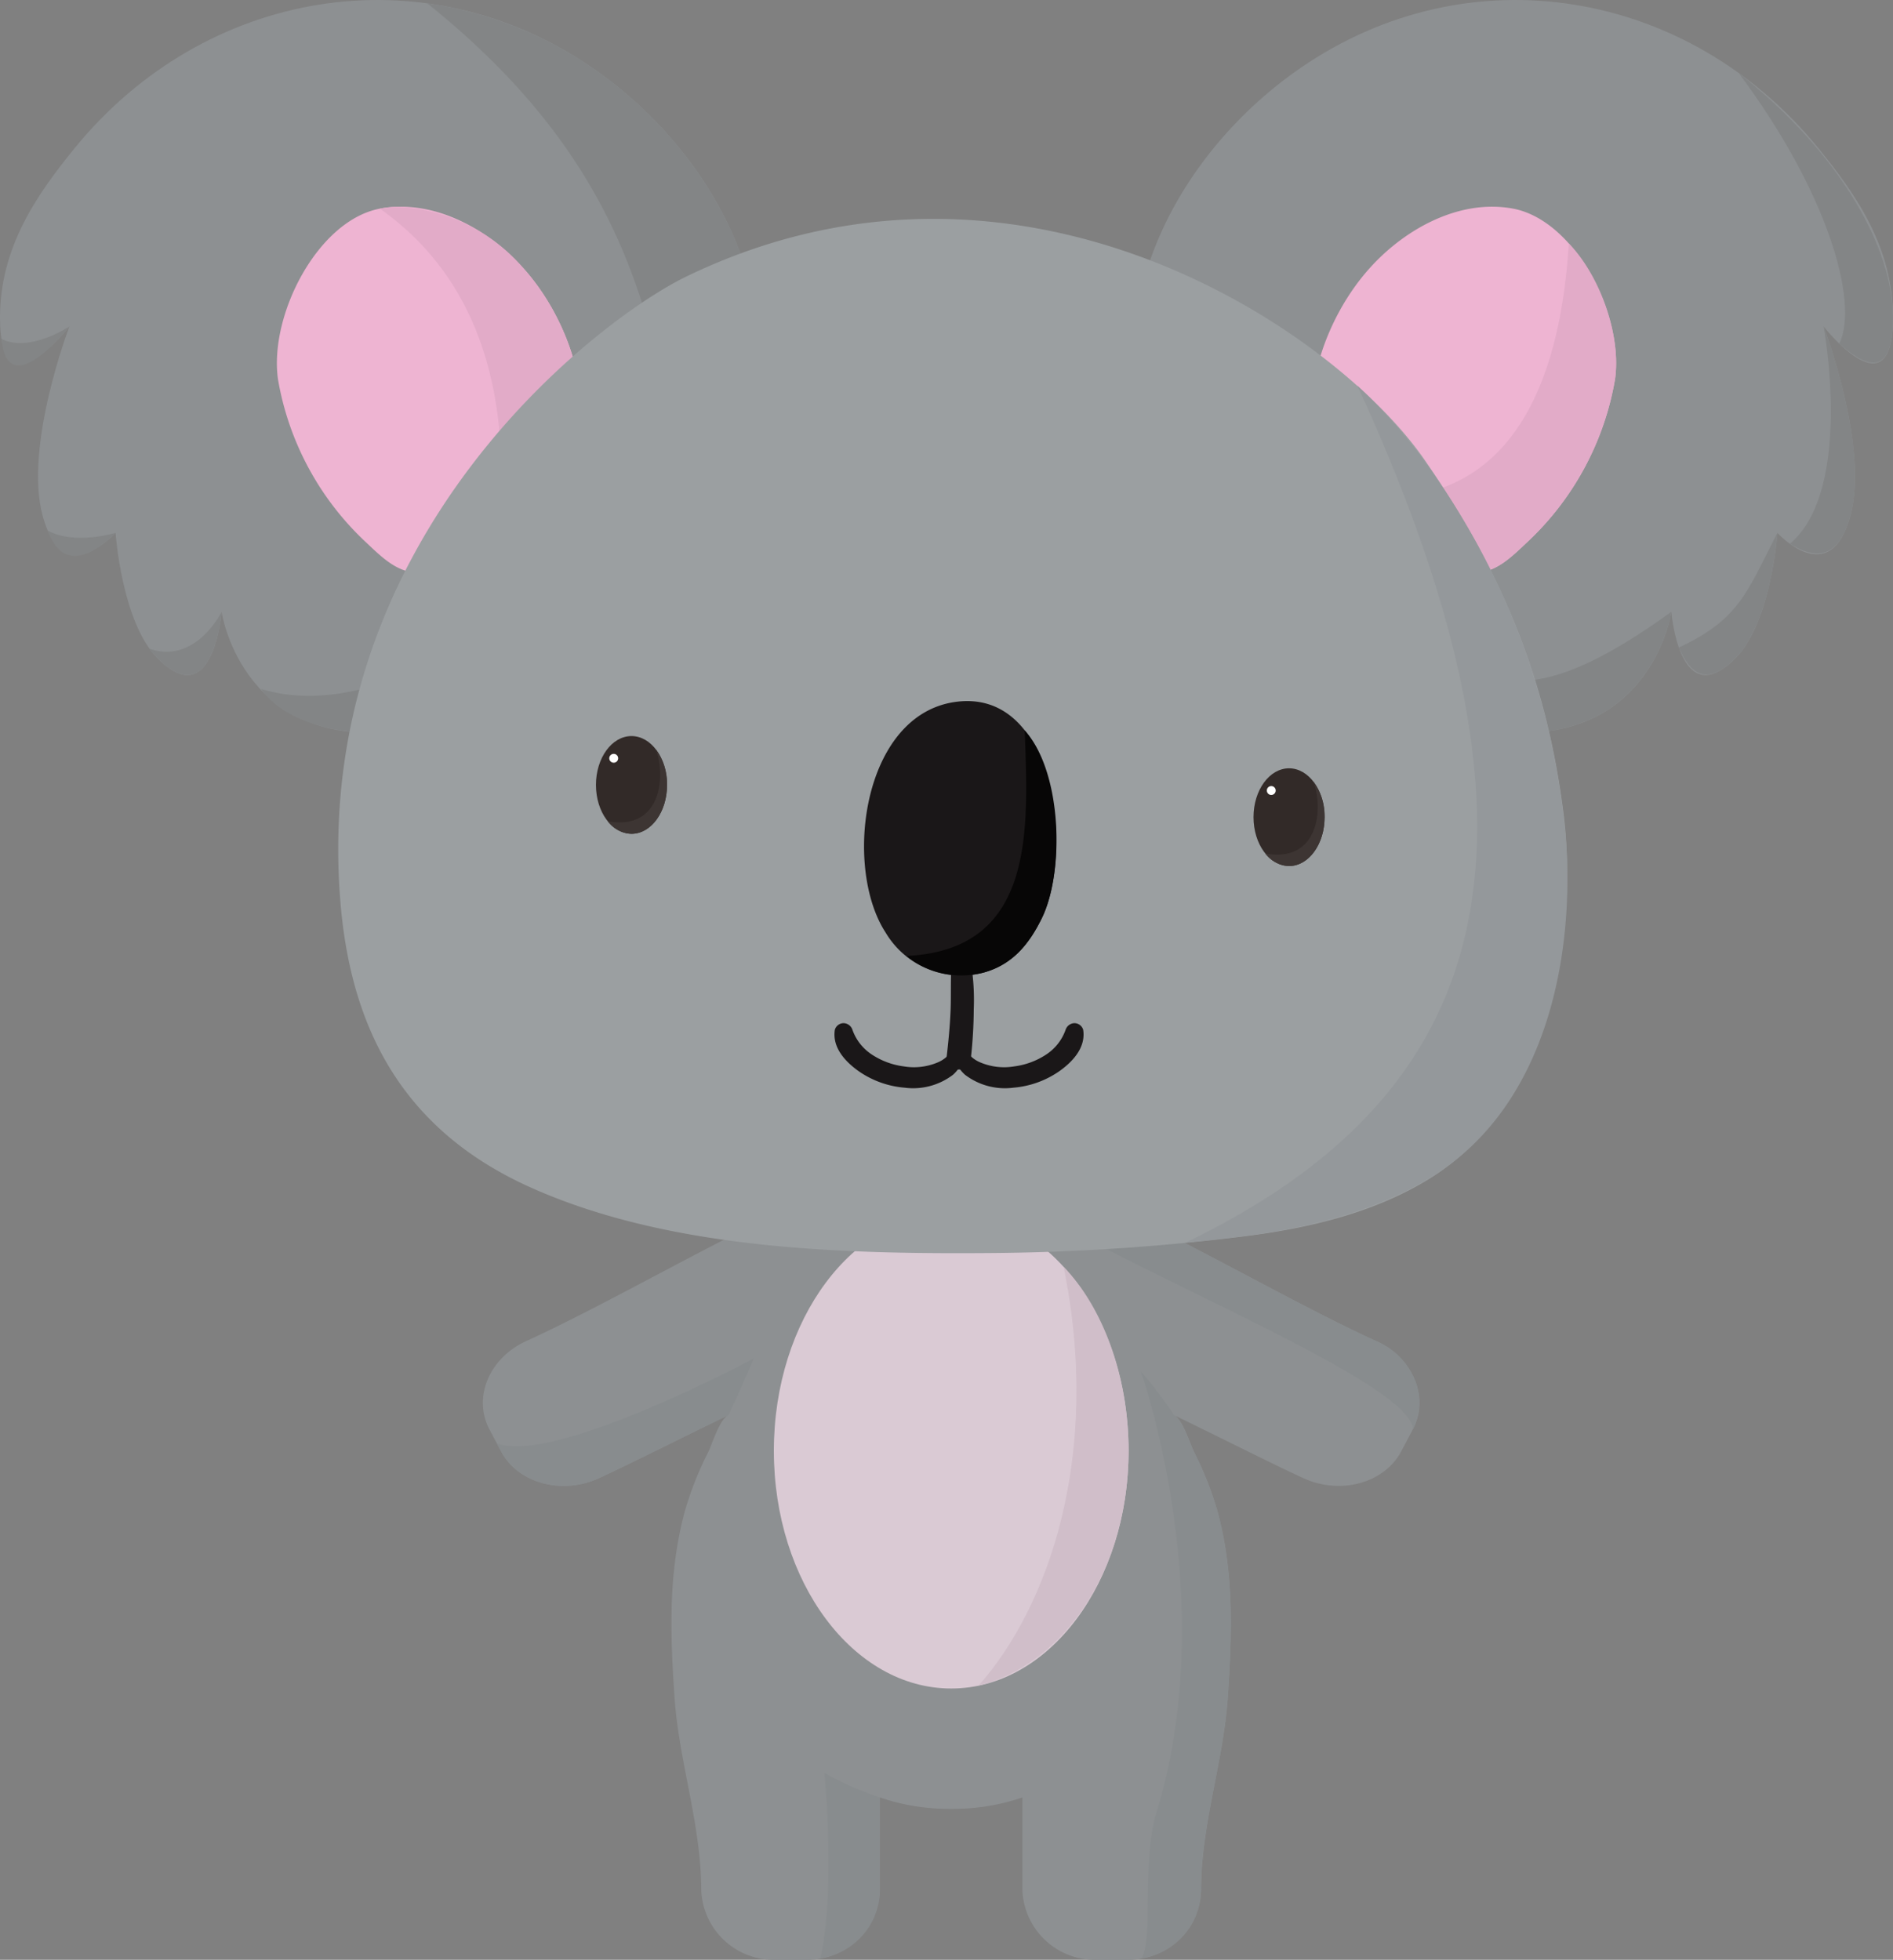 <svg id="koala" xmlns="http://www.w3.org/2000/svg" width="173.071" height="179.214" viewBox="0 0 173.071 179.214">
  <rect x="0" y="0" width="173.071" height="179.214" fill="#808080" stroke="none"/>
  <g id="Group_8043" data-name="Group 8043" transform="translate(103.621)">
    <path id="Path_7243" data-name="Path 7243" d="M1269.415,1426.822c-6.915-13.076.447-28.708,12.59-37.087,15.5-10.695,35.527-7.216,47.365,7.314,3.479,4.27,6.828,9.068,6.828,15.509,0,8.9-6.345.8-6.345.8s4.172,10.9,2.452,17.295c-1.857,6.908-6.672,1.582-6.672,1.582s-.561,8.156-3.825,11.448c-5.127,5.17-5.873-4.226-5.873-4.226s-1.719,11.9-15,11.005c-5.591-.377-1.975,3.059-6.186,2.107-3.833-.865-7.181-4.274-10.213-6.577l-15.42-11.714C1266.109,1431.986,1267.059,1428.661,1269.415,1426.822Z" transform="translate(-1266.749 -1383.503)" fill="#8d9092"/>
    <path id="Path_7244" data-name="Path 7244" d="M1317.63,1441.648c3.235-3.561,8.208-6.256,13.033-5.344,5.661,1.072,10.127,9.713,9.314,15.579a26.5,26.5,0,0,1-7.987,14.872c-1.334,1.249-2.834,2.817-4.715,2.81-1.567-.006-3.2-1.113-4.614-1.93-2.985-1.723-8.945-8.077-10.042-11.186C1311.528,1453.36,1313.238,1446.479,1317.63,1441.648Z" transform="translate(-1295.938 -1417.223)" fill="#eeb4d2"/>
    <path id="Path_7313" data-name="Path 7313" d="M1333.34,1437.915c2.792,2.855,4.8,8.3,4.228,12.4a26.5,26.5,0,0,1-7.987,14.872c-1.334,1.249-2.834,2.817-4.715,2.81-1.567-.006-3.2-1.113-4.614-1.93a27.405,27.405,0,0,1-5.059-4.355C1313.182,1459.654,1331.543,1466.669,1333.34,1437.915Z" transform="translate(-1293.53 -1415.652)" fill="#e2abc8"/>
    <path id="Path_7406" data-name="Path 7406" d="M1303.229,1413.285s-1.719,11.9-15,11.005c-5.591-.377-1.975,3.059-6.186,2.107-3.833-.865,6.884-3.763,3.852-6.066C1288.758,1418.375,1290.712,1422.342,1303.229,1413.285Z" transform="translate(-1254.043 -1357.337)" fill="#838586"/>
    <path id="Path_7407" data-name="Path 7407" d="M1302.307,1409.44s-.561,8.156-3.825,11.448c-2.682,2.7-4.165,1.424-5.185-.961C1298.87,1417.309,1299.483,1414.906,1302.307,1409.44Z" transform="translate(-1243.423 -1360.715)" fill="#838586"/>
    <path id="Path_7408" data-name="Path 7408" d="M1301.778,1399.392s4.172,10.9,2.452,17.295c-1.157,4.3-3.462,3.859-5.528,2.585C1304.568,1414.29,1301.778,1399.392,1301.778,1399.392Z" transform="translate(-1238.674 -1369.544)" fill="#838586"/>
    <path id="Path_7409" data-name="Path 7409" d="M1296.2,1387.053c9.228,7.28,14.112,15.946,14.112,22.386,0,5.7-2.6,4.426-4.9,2.375C1307.259,1407.92,1304.23,1397.789,1296.2,1387.053Z" transform="translate(-1240.867 -1380.386)" fill="#838586"/>
  </g>
  <g id="Group_8044" data-name="Group 8044">
    <path id="Path_7245" data-name="Path 7245" d="M1045.051,1426.822c6.915-13.076-.447-28.708-12.591-37.087-15.5-10.695-35.526-7.216-47.365,7.314-3.479,4.27-6.828,9.068-6.828,15.509,0,8.9,6.346.8,6.346.8s-4.172,10.9-2.452,17.295c1.857,6.908,6.672,1.582,6.672,1.582s.561,8.156,3.825,11.448c5.127,5.17,5.873-4.226,5.873-4.226s1.72,11.9,14.995,11.005c5.591-.377,1.975,3.059,6.186,2.107,3.832-.865,7.181-4.274,10.213-6.577l15.42-11.714C1048.357,1431.986,1047.406,1428.661,1045.051,1426.822Z" transform="translate(-978.267 -1383.503)" fill="#8d9092"/>
    <path id="Path_7246" data-name="Path 7246" d="M1071.187,1441.648c-3.236-3.561-8.208-6.256-13.033-5.344-5.661,1.072-10.127,9.713-9.314,15.579a26.5,26.5,0,0,0,7.987,14.872c1.334,1.249,2.834,2.817,4.715,2.81,1.567-.006,3.2-1.113,4.614-1.93,2.985-1.723,8.946-8.077,10.043-11.186C1077.289,1453.36,1075.578,1446.479,1071.187,1441.648Z" transform="translate(-1023.429 -1417.223)" fill="#eeb4d2"/>
    <path id="Path_7314" data-name="Path 7314" d="M1066.786,1441.648a16.1,16.1,0,0,0-11.38-5.519,8.7,8.7,0,0,0-1.653.176c14.561,10.249,10.082,28.979,11.5,28.162a15.7,15.7,0,0,0,6.545-8.017C1072.888,1453.361,1071.177,1446.48,1066.786,1441.648Z" transform="translate(-1019.027 -1417.225)" fill="#e2abc8"/>
    <path id="Path_7410" data-name="Path 7410" d="M1026.783,1426.679c6.915-13.076-.447-28.708-12.591-37.087a35.409,35.409,0,0,0-15.133-5.925c13.264,10.63,18.79,21.531,21.406,34.249C1027.285,1429.026,1028.238,1427.816,1026.783,1426.679Z" transform="translate(-959.998 -1383.362)" fill="#838586"/>
    <path id="Path_7411" data-name="Path 7411" d="M978.338,1400.533c.57,6.065,6.213-1.14,6.213-1.14S980.906,1401.84,978.338,1400.533Z" transform="translate(-978.204 -1369.544)" fill="#838586"/>
    <path id="Path_7412" data-name="Path 7412" d="M980.591,1409.329c1.79,5.087,6.2.209,6.2.209S983.068,1410.693,980.591,1409.329Z" transform="translate(-976.224 -1360.813)" fill="#838586"/>
    <path id="Path_7413" data-name="Path 7413" d="M985.548,1416.663a5.6,5.6,0,0,0,.712.848c5.127,5.17,5.873-4.226,5.873-4.226S989.766,1418.115,985.548,1416.663Z" transform="translate(-971.869 -1357.337)" fill="#838586"/>
    <path id="Path_7414" data-name="Path 7414" d="M1009.77,1424.548c3.922-10.82-7.322,1.78-18.8-1.691,2.02,2.91,6.832,4.255,11.386,3.948,5.591-.377,13.368-2.167,16.4-4.47l15.42-11.714C1037.191,1408.335,1012.126,1426.388,1009.77,1424.548Z" transform="translate(-967.101 -1359.853)" fill="#838586"/>
  </g>
  <g id="Group_8045" data-name="Group 8045" transform="translate(44.154 106.758)">
    <path id="Path_7247" data-name="Path 7247" d="M1182.843,1701.818l-.049-.022c-7.183-3.279-17.189-9.114-24.4-12.35-5.3-2.378-8.165-3.5-14.158-3.5-.078,0-.156,0-.234.006s-.156-.006-.234-.006c-5.994,0-8.862,1.121-14.159,3.5-7.206,3.235-17.213,9.071-24.4,12.35l-.049.022c-3.4,1.552-4.911,5.17-3.374,8.08l1.06,2.007c1.538,2.91,5.541,4.01,8.941,2.458,2.792-1.275,9.069-4.445,11.837-5.764-.808.395-1.473,2.633-1.824,3.354a30.629,30.629,0,0,0-2.162,5.474c-1.521,5.665-1.32,11.182-.934,16.931.4,5.941,2.446,11.675,2.446,17.668a6.631,6.631,0,0,0,6.86,6.376h2.613a6.631,6.631,0,0,0,6.86-6.376v-8.469a19.554,19.554,0,0,0,6.281,1.044c.078,0,.156,0,.234,0s.156,0,.234,0a19.558,19.558,0,0,0,6.281-1.044v8.469a6.631,6.631,0,0,0,6.86,6.376h2.613a6.631,6.631,0,0,0,6.86-6.376c0-5.993,2.049-11.727,2.447-17.668.385-5.75.587-11.267-.935-16.931a30.591,30.591,0,0,0-2.161-5.474c-.351-.721-1.016-2.959-1.825-3.354,2.768,1.318,9.045,4.489,11.837,5.764,3.4,1.552,7.4.452,8.941-2.458l1.06-2.007C1187.754,1706.988,1186.244,1703.371,1182.843,1701.818Z" transform="translate(-1101.192 -1685.947)" fill="#8d9092"/>
    <ellipse id="Ellipse_644" data-name="Ellipse 644" cx="16.215" cy="21.74" rx="16.215" ry="21.74" transform="translate(26.598 4.168)" fill="#dacad4"/>
    <path id="Path_7308" data-name="Path 7308" d="M1161.569,1701.785l-.049-.022c-7.183-3.279-17.189-9.114-24.4-12.35-4.322-1.94-7.027-3.044-11.718-3.427,4.546,6.052,39.312,18.788,39.537,23.879a5.55,5.55,0,0,0,.263-4.3A6.435,6.435,0,0,0,1161.569,1701.785Z" transform="translate(-1079.918 -1685.914)" fill="#888c8e"/>
    <path id="Path_7309" data-name="Path 7309" d="M1101.87,1703l.389.738c1.538,2.91,5.541,4.01,8.941,2.458,2.792-1.275,9.069-4.445,11.837-5.764.878-1.777,2.316-5.182,2.316-5.182S1107.091,1705.02,1101.87,1703Z" transform="translate(-1100.597 -1677.777)" fill="#888c8e"/>
    <path id="Path_7310" data-name="Path 7310" d="M1133.278,1749.555a6.374,6.374,0,0,0,5.448-6.241c0-5.993,2.049-11.727,2.447-17.668.385-5.75.587-11.267-.935-16.931a30.591,30.591,0,0,0-2.161-5.474c-.351-.721-1.135-3.048-1.825-3.354a39.548,39.548,0,0,0-3.049-4.023s7.564,21.23,1.262,40.927C1133.317,1742.066,1134.338,1747.689,1133.278,1749.555Z" transform="translate(-1073.066 -1677.235)" fill="#888c8e"/>
    <path id="Path_7311" data-name="Path 7311" d="M1117.608,1732.374a6.376,6.376,0,0,0,5.459-6.243v-8.469a30.973,30.973,0,0,1-5.088-2.242C1118.194,1717.423,1118.867,1727.07,1117.608,1732.374Z" transform="translate(-1086.769 -1660.051)" fill="#888c8e"/>
    <path id="Path_7312" data-name="Path 7312" d="M17.741,2.622c3.452,3.545,5.936,9.791,5.936,16.815,0,10.6-5.66,19.431-13.716,21.483C16.358,33.692,21.245,19.877,17.741,2.622Z" transform="translate(35.351 6.468)" fill="#d0bec9"/>
  </g>
  <g id="Group_8046" data-name="Group 8046" transform="translate(30.924 20.015)">
    <path id="Path_7248" data-name="Path 7248" d="M1176.387,1485.4c-1.577-12.533-5.748-22.274-12.693-32.333-8.234-11.924-37.083-31.532-67.541-16.765-7.9,3.832-34.249,23.711-31.609,56.994.9,11.4,5.443,20.938,17.432,26.3,12.6,5.64,28.269,6.1,42.176,5.986a199.317,199.317,0,0,0,22.929-1.514c5.924-.734,11.781-2.111,16.792-5.126C1175.646,1511.863,1177.654,1495.457,1176.387,1485.4Z" transform="translate(-1064.36 -1431.013)" fill="#9b9fa1"/>
    <path id="Path_7250" data-name="Path 7250" d="M1221.386,1618.715a.875.875,0,0,0-.967-.631.893.893,0,0,0-.764.865c-.118,1.432-.042,2.873-.1,4.309s-.2,2.869-.364,4.3a1.12,1.12,0,0,0,1.114,1.113,1.139,1.139,0,0,0,1.113-1.113,41.856,41.856,0,0,0,.255-4.383A21.224,21.224,0,0,0,1221.386,1618.715Z" transform="translate(-1163.57 -1550.883)" fill="#1a1718"/>
    <path id="Path_7251" data-name="Path 7251" d="M1232.63,1636.381a.838.838,0,0,0-.806-.613.876.876,0,0,0-.805.613,4.5,4.5,0,0,1-1.745,2.238,6.917,6.917,0,0,1-2.933,1.1,5.586,5.586,0,0,1-3.095-.352,2.781,2.781,0,0,1-1.182-.9,2.319,2.319,0,0,1-.337-.7,1.073,1.073,0,0,0-.251-.58.359.359,0,0,0-.43-.055c-.5.353-.412,1.175-.262,1.705a3.6,3.6,0,0,0,1.044,1.652,6.008,6.008,0,0,0,4.426,1.179,8.571,8.571,0,0,0,4.215-1.522C1231.691,1639.273,1232.877,1637.992,1232.63,1636.381Z" transform="translate(-1164.521 -1562.22)" fill="#1a1718"/>
    <path id="Path_7252" data-name="Path 7252" d="M1190.7,1636.381a.838.838,0,0,1,.806-.613.875.875,0,0,1,.806.613,4.509,4.509,0,0,0,1.745,2.238,6.916,6.916,0,0,0,2.933,1.1,5.584,5.584,0,0,0,3.094-.352,2.783,2.783,0,0,0,1.182-.9,2.312,2.312,0,0,0,.337-.7,1.077,1.077,0,0,1,.251-.58.359.359,0,0,1,.43-.055c.5.353.412,1.175.263,1.705a3.608,3.608,0,0,1-1.044,1.652,6.008,6.008,0,0,1-4.427,1.179,8.574,8.574,0,0,1-4.215-1.522C1191.641,1639.273,1190.454,1637.992,1190.7,1636.381Z" transform="translate(-1145.299 -1562.22)" fill="#1a1718"/>
    <g id="Group_8105" data-name="Group 8105" transform="translate(83.68 50.243)">
      <ellipse id="Ellipse_556" data-name="Ellipse 556" cx="3.249" cy="4.467" rx="3.249" ry="4.467" transform="translate(0 0)" fill="#322a28"/>
      <ellipse id="Ellipse_557" data-name="Ellipse 557" cx="0.406" cy="0.406" rx="0.406" ry="0.406" transform="translate(1.218 1.625)" fill="#fff"/>
      <path id="Path_3693" data-name="Path 3693" d="M7.043,2.964a5.244,5.244,0,0,1,1.03,3.264C8.074,8.7,6.619,10.7,4.825,10.7A2.862,2.862,0,0,1,2.653,9.551C7.522,10.435,8.005,5.471,7.043,2.964Z" transform="translate(-1.575 -1.761)" fill="#3d3533"/>
    </g>
    <path id="Path_7332" data-name="Path 7332" d="M1140.152,1478.366a68.118,68.118,0,0,0-12.413-32.124,48.9,48.9,0,0,0-6.441-7.32c19.717,42.827,11.794,65.1-15.7,78.364,1.37-.128,3.326-.342,5.277-.584,5.924-.734,12.006-2.283,17.016-5.3C1139.666,1504.321,1141.418,1488.424,1140.152,1478.366Z" transform="translate(-1028.123 -1423.673)" fill="#94989b"/>
  </g>
  <g id="Group_8047" data-name="Group 8047" transform="translate(78.996 64.11)">
    <path id="Path_7253" data-name="Path 7253" d="M1204.1,1562.822a7.721,7.721,0,0,1,2.334-.743c9.348-1.421,10.941,13.865,7.984,19.823-1.115,2.248-2.611,4.186-5.324,4.919a8.02,8.02,0,0,1-8.926-3.661C1196.673,1577.806,1197.711,1566.057,1204.1,1562.822Z" transform="translate(-1198.191 -1561.986)" fill="#1a1718"/>
    <g id="Group_8106" data-name="Group 8106" transform="translate(3.876 2.678)">
      <path id="Path_7253-2" data-name="Path 7253" d="M1211.068,1563.411c3.433,3.8,3.666,12.942,1.534,17.238-1.115,2.248-2.611,4.186-5.324,4.919a8,8,0,0,1-7.025-1.527C1212.08,1583.491,1211.392,1572.446,1211.068,1563.411Z" transform="translate(-1200.254 -1563.411)" fill="#070606"/>
    </g>
  </g>
  <g id="Group_8104" data-name="Group 8104" transform="translate(54.486 67.31)">
    <ellipse id="Ellipse_556-2" data-name="Ellipse 556" cx="3.249" cy="4.467" rx="3.249" ry="4.467" fill="#322a28"/>
    <ellipse id="Ellipse_557-2" data-name="Ellipse 557" cx="0.406" cy="0.406" rx="0.406" ry="0.406" transform="translate(1.218 1.625)" fill="#fff"/>
    <path id="Path_3693-2" data-name="Path 3693" d="M7.043,2.964a5.244,5.244,0,0,1,1.03,3.264C8.074,8.7,6.619,10.7,4.825,10.7A2.862,2.862,0,0,1,2.653,9.551C7.522,10.435,8.005,5.471,7.043,2.964Z" transform="translate(-1.575 -1.761)" fill="#3d3533"/>
  </g>
</svg>
